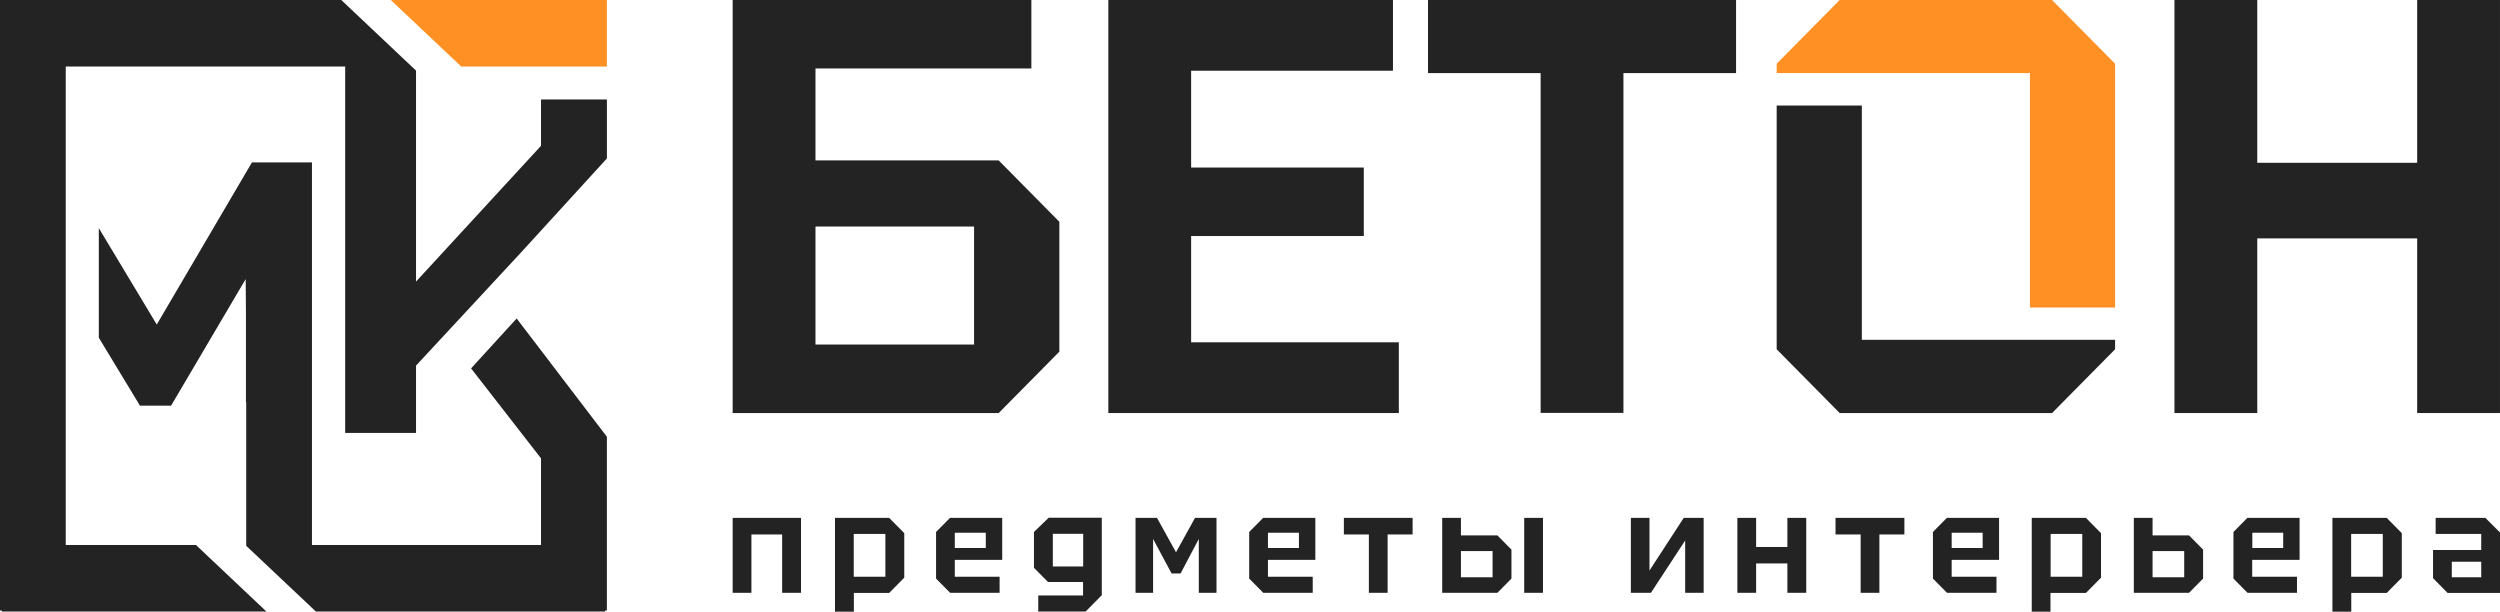 <svg width="139" height="34" viewBox="0 0 139 34" fill="none" xmlns="http://www.w3.org/2000/svg">
<g clip-path="url(#clip0_271_94)">
<path d="M21.727 0L25.643 3.698H33.744V0H21.727Z" fill="#FF9124"/>
<path d="M30.081 8.106L23.131 15.656V3.925L18.975 0H0V33.941H0.094V34H14.812L10.896 30.302H3.656V3.698H19.192V24.07H23.131V20.328L29.023 13.979L33.744 8.809V5.529H30.081V8.106Z" fill="#232323"/>
<path d="M26.192 20.482L30.08 25.484V30.302H17.345V9.029H14.008L8.716 18.044L5.494 12.683V18.776L7.782 22.555H9.512L13.66 15.517L13.675 17.524V22.364H13.689V30.346L17.562 34H33.649V33.942H33.743V24.283L28.726 17.707L26.192 20.482Z" fill="#232323"/>
<path d="M55.527 8.919H45.341V3.808H57.344V0H40.736V22.965H55.527L58.9 19.552V12.332L55.527 8.919ZM54.158 19.157H45.341V12.595H54.158V19.157Z" fill="#232323"/>
<path d="M66.227 19.025V13.123H75.827V9.315H66.227V3.932H77.449V0H61.623V22.965H77.775V19.032H66.227V19.025Z" fill="#232323"/>
<path d="M79.397 0V4.064H85.659V22.957H90.263V4.064H96.525V0H79.397Z" fill="#232323"/>
<path d="M103.518 18.893V5.866H98.783V19.42L102.287 22.965H114.095L117.599 19.42V18.893H103.518Z" fill="#232323"/>
<path d="M114.095 0H102.287L98.783 3.544V4.064H112.864V17.099H117.599V3.544L114.095 0Z" fill="#FF9124"/>
<path d="M134.395 0V9.051H125.505V0H120.9V22.965H125.505V13.254H134.395V22.965H138.999V0H134.395Z" fill="#232323"/>
<path d="M40.736 32.96H41.779V29.716H43.487V32.96H44.537V28.794H40.736V32.96Z" fill="#232323"/>
<path d="M46.426 28.794V34.007H47.475V32.968H49.438L50.277 32.118V29.643L49.438 28.794H46.426ZM49.227 32.067H47.468V29.687H49.227V32.067Z" fill="#232323"/>
<path d="M52.045 29.577V32.169L52.827 32.96H55.578V32.067H53.087V31.129H55.723V28.794H52.82L52.045 29.577ZM54.81 29.621V30.47H53.087V29.621H54.81Z" fill="#232323"/>
<path d="M57.488 29.577V31.569L58.27 32.36H60.218V33.107H57.727V34H60.362L61.26 33.092V28.786H58.306L57.488 29.577ZM58.538 29.68H60.225V31.496H58.538V29.68Z" fill="#232323"/>
<path d="M65.386 30.705L64.329 28.794H63.135V32.96H64.112V29.965L65.14 31.884H65.64L66.653 29.965V32.96H67.638V28.794H66.443L65.386 30.705Z" fill="#232323"/>
<path d="M69.455 29.577V32.169L70.237 32.96H72.988V32.067H70.498V31.129H73.133V28.794H70.23L69.455 29.577ZM72.221 29.621V30.47H70.498V29.621H72.221Z" fill="#232323"/>
<path d="M74.719 29.716H76.109V32.96H77.151V29.716H78.541V28.794H74.719V29.716Z" fill="#232323"/>
<path d="M85.789 28.794H84.746V32.96H85.789V28.794Z" fill="#232323"/>
<path d="M81.228 29.775V28.794H80.186V32.96H83.255L84.037 32.169V30.558L83.255 29.767H81.228V29.775ZM82.987 32.096H81.228V30.639H82.987V32.096Z" fill="#232323"/>
<path d="M91.711 31.723V28.794H90.676V32.96H91.791L93.695 30.053V32.96H94.723V28.794H93.615L91.711 31.723Z" fill="#232323"/>
<path d="M99.378 30.412H97.64V28.794H96.598V32.96H97.64V31.327H99.378V32.96H100.427V28.794H99.378V30.412Z" fill="#232323"/>
<path d="M102.055 29.716H103.452V32.96H104.494V29.716H105.884V28.794H102.055V29.716Z" fill="#232323"/>
<path d="M107.471 29.577V32.169L108.253 32.96H111.004V32.067H108.513V31.129H111.148V28.794H108.245L107.471 29.577ZM110.236 29.621V30.47H108.513V29.621H110.236Z" fill="#232323"/>
<path d="M112.965 28.794V34.007H114.007V32.968H115.977L116.816 32.118V29.643L115.977 28.794H112.965ZM115.774 32.067H114.015V29.687H115.774V32.067Z" fill="#232323"/>
<path d="M119.683 29.775V28.794H118.641V32.96H121.71L122.492 32.169V30.558L121.71 29.767H119.683V29.775ZM121.442 32.096H119.683V30.639H121.442V32.096Z" fill="#232323"/>
<path d="M124.18 29.577V32.169L124.962 32.96H127.713V32.067H125.222V31.129H127.857V28.794H124.954L124.18 29.577ZM126.945 29.621V30.47H126.931H125.229V29.621H126.945Z" fill="#232323"/>
<path d="M129.682 28.794V34.007H130.731V32.968H132.701L133.54 32.118V29.643L132.701 28.794H129.682ZM132.483 32.067H130.724V29.687H132.483V32.067Z" fill="#232323"/>
<path d="M138.188 28.794H135.422V29.687H137.956V30.58H135.277V32.147L136.088 32.968H139.006V29.614L138.188 28.794ZM136.32 32.096V31.232H137.956V32.096H136.32Z" fill="#232323"/>
</g>
<defs>
<clipPath id="clip0_271_94">
<rect width="139" height="34" fill="white"/>
</clipPath>
</defs>
</svg>
